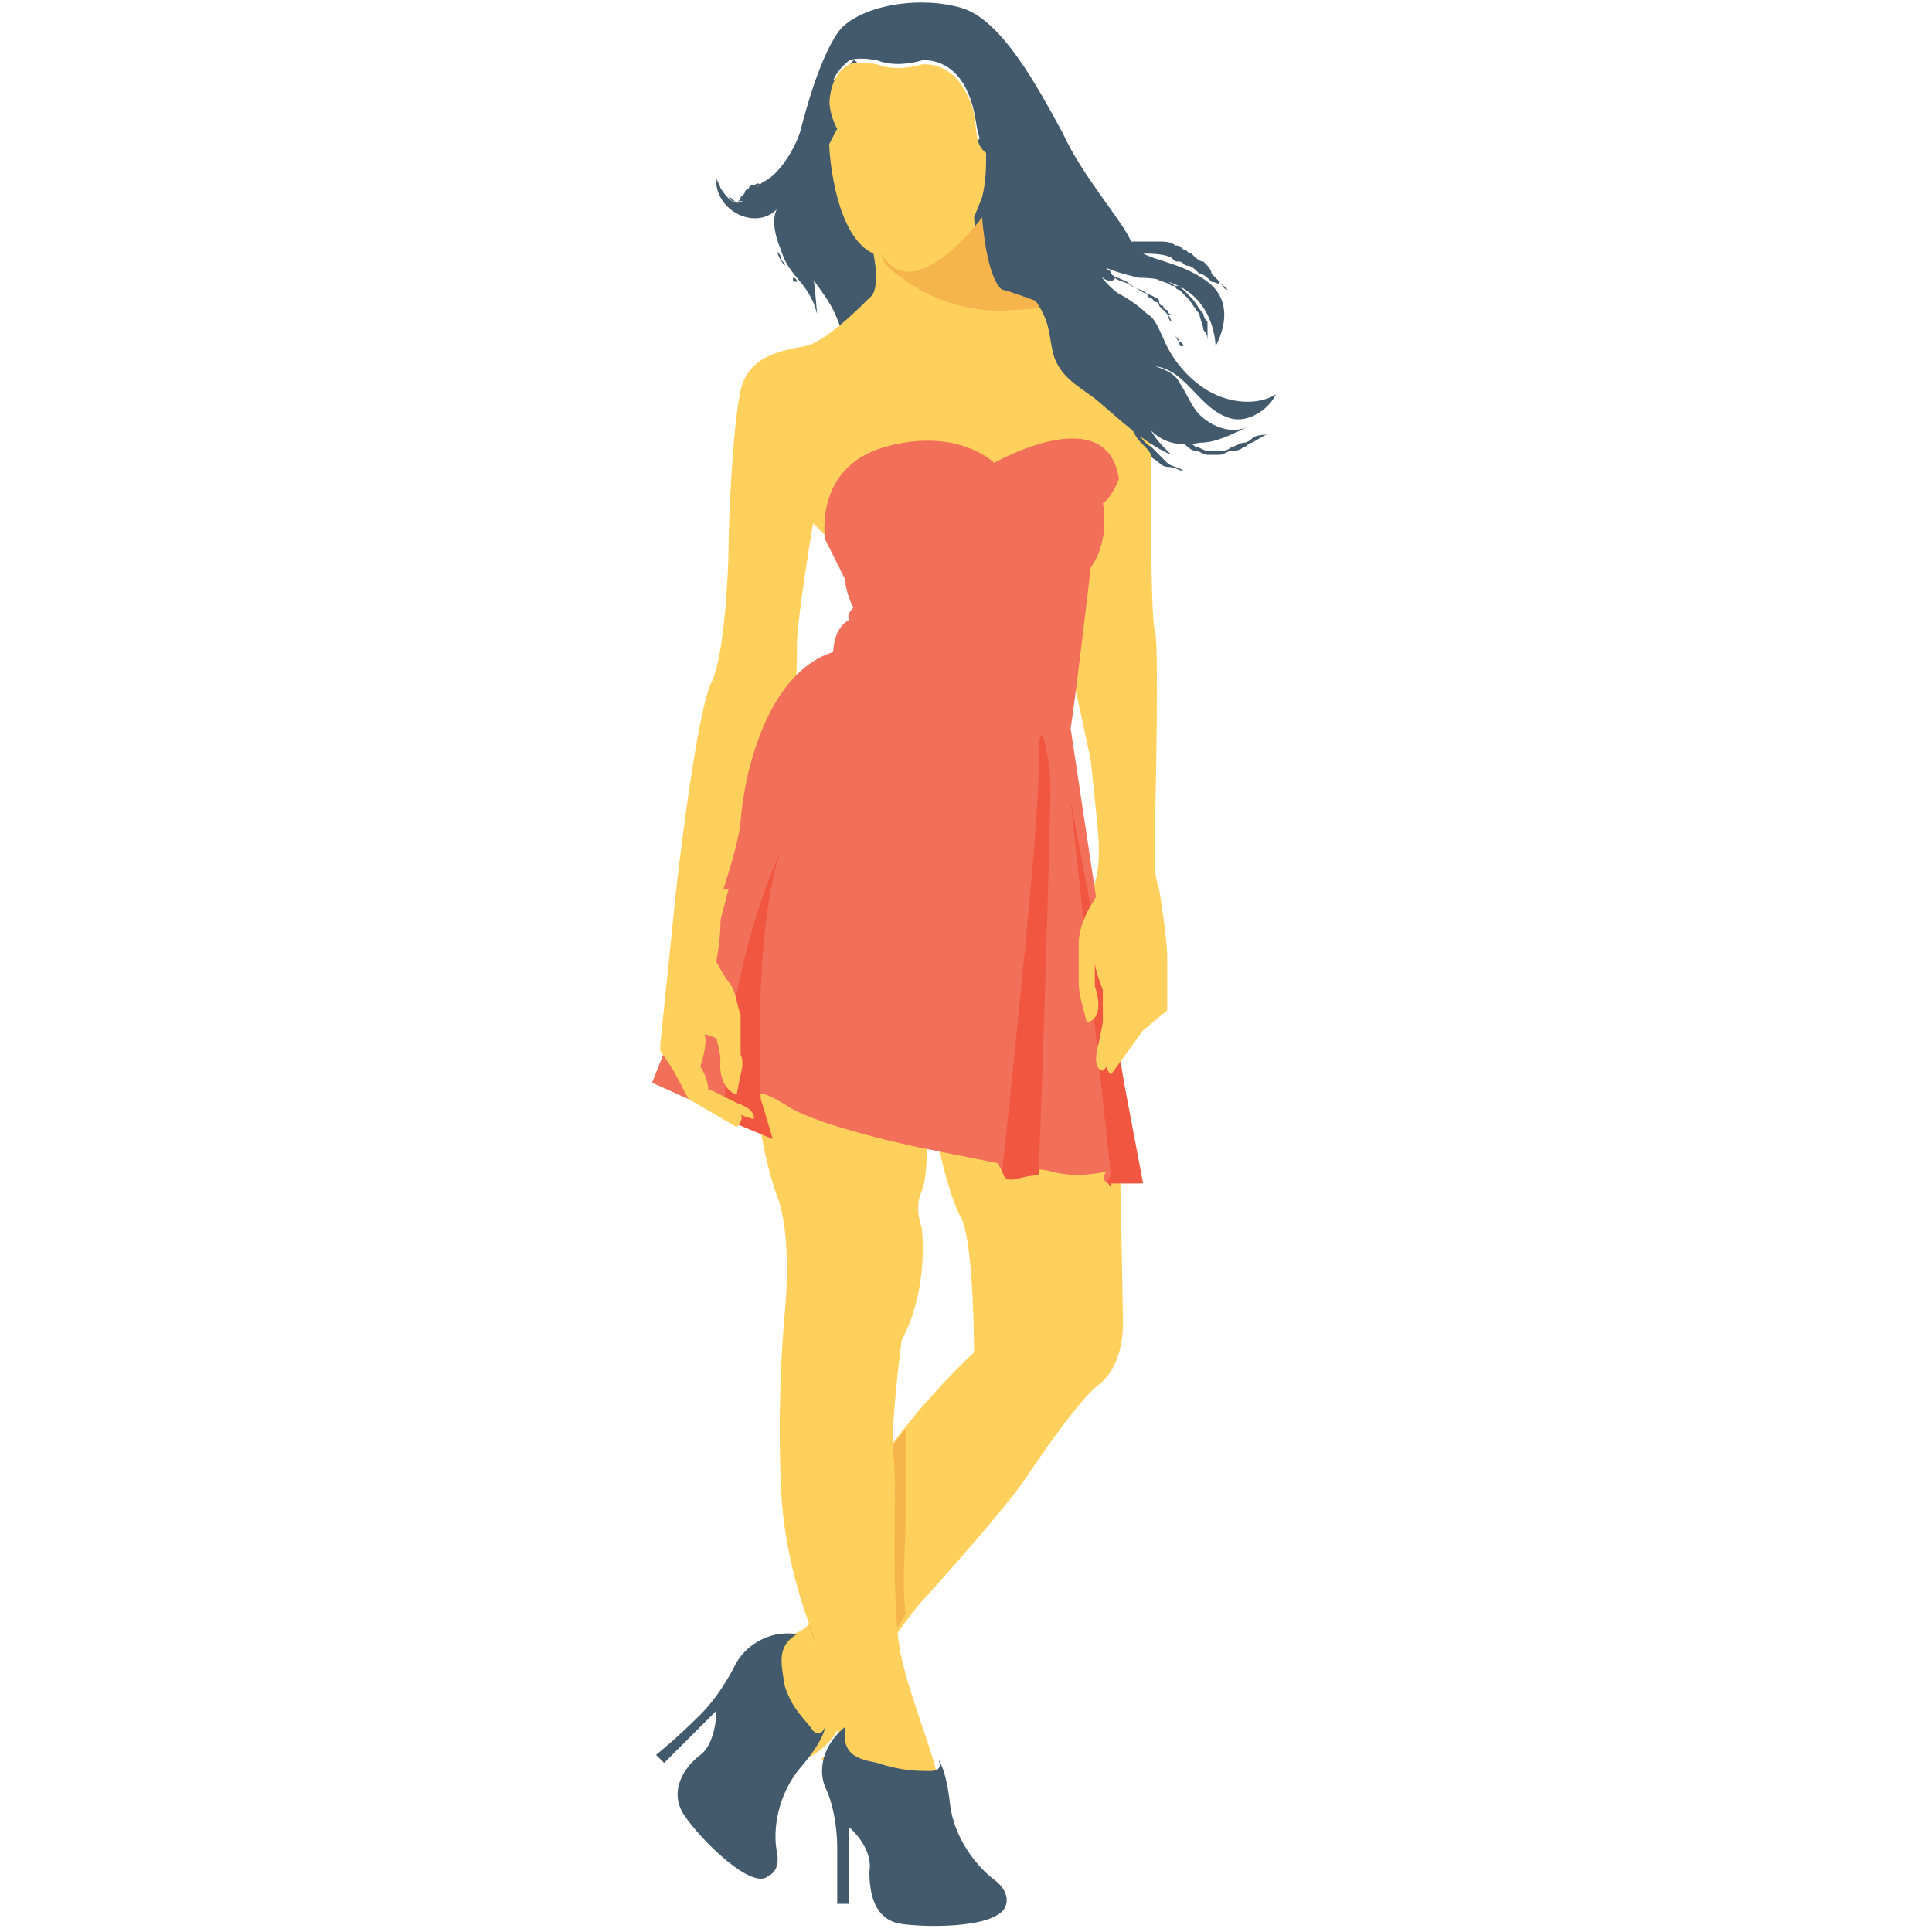 <?xml version="1.0" encoding="utf-8"?>
<!-- Generator: Adobe Illustrator 18.0.0, SVG Export Plug-In . SVG Version: 6.00 Build 0)  -->
<!DOCTYPE svg PUBLIC "-//W3C//DTD SVG 1.1//EN" "http://www.w3.org/Graphics/SVG/1.1/DTD/svg11.dtd">
<svg version="1.1" id="Layer_1" xmlns="http://www.w3.org/2000/svg" xmlns:xlink="http://www.w3.org/1999/xlink" x="0px" y="0px"
	 viewBox="0 0 48 48" enable-background="new 0 0 48 48" xml:space="preserve">
<g>
	<g>
		<g>
			<g>
				<path fill="#FFD15C" d="M23.2,27.9c0,0,0.3,1.7,0.7,2.4c0.3,0.7,0.3,3.3,0.3,3.3s-3.3,3-3.8,5.9c0,0,0,0.9-0.7,1.1
					c-0.6,0.2-0.6,0.2-0.6,0.2l-0.2,3l0.6,0c0.5,0,1-0.3,1.3-0.8c0.2-0.4,0.4-0.9,0.6-1.2c0.4-0.6,1.4-1.9,1.4-1.9s2.1-2.3,2.7-3.2
					c0.6-0.9,1.4-2,1.8-2.3c0.4-0.3,0.6-0.9,0.6-1.5c0-0.6-0.1-5.1-0.1-5.1H23.2z"/>
			</g>
		</g>
	</g>
	<g>
		<g>
			<g>
				<path fill="#F5B54C" d="M22.5,40.1c-0.1-0.8,0-1.7,0-2.4c0-0.7,0-1.2,0-1.5c0-0.1,0-0.4,0-0.7c-0.9,1.1-1.8,2.5-2.1,4
					c0,0,0,0.6-0.3,0.9c0.1,0.3,0.3,0.7,0.4,0.9c0.1,0.2,0.2,0.4,0.2,0.5c0.1,0.3,0.2,0.6,0.2,1c0.1-0.3,0.3-0.7,0.5-0.9
					C21.6,41.3,22.3,40.5,22.5,40.1z"/>
			</g>
		</g>
	</g>
	<g>
		<g>
			<g>
				<path fill="#FFD15C" d="M23,27.9c0,0,0.1,1.2-0.1,1.7c-0.2,0.4,0,0.9,0,0.9s0.2,1.5-0.5,2.8c0,0-0.3,2.3-0.2,2.9
					c0.1,0.6-0.1,3.7,0.2,5c0.3,1.3,1,2.8,1,3.6l-3-1.1l0,0c0.3-0.2,0.5-0.5,0.4-0.8c0-0.4-0.1-0.8-0.2-1.2
					c-0.2-0.7-1.1-2.4-1.2-4.8c-0.1-2.4,0.1-4.3,0.1-4.3s0.2-1.9-0.2-2.9c-0.4-1.1-0.7-3.1-0.5-4.2c0.3-1.1,1-0.1,1-0.1L23,27.9z"/>
			</g>
		</g>
	</g>
	<g>
		<g>
			<g>
				<path fill="#425A6B" d="M21,42.9C21,42.9,21,42.9,21,42.9c-0.5,0.4-0.7,1-0.5,1.5c0.2,0.4,0.3,1,0.3,1.5c0,0.8,0,1.4,0,1.4h0.3
					v-1.9c0,0,0.6,0.5,0.5,1.1c0,0.5,0.1,1.2,0.8,1.3c0.7,0.1,2.5,0.1,2.6-0.5c0,0,0.1-0.3-0.3-0.6c-0.4-0.3-1-1-1.1-1.9
					c-0.1-0.9-0.3-1.1-0.3-1.1s0.2,0.3-0.2,0.3c-0.3,0-0.7,0-1.3-0.2C21.3,43.7,20.9,43.6,21,42.9z"/>
			</g>
		</g>
	</g>
	<g>
		<g>
			<g>
				<path fill="#425A6B" d="M19.8,40.6C19.8,40.6,19.8,40.5,19.8,40.6c-0.6-0.1-1.2,0.2-1.5,0.7c-0.2,0.4-0.5,0.9-0.9,1.3
					c-0.6,0.6-1.1,1-1.1,1l0.2,0.2l1.3-1.3c0,0,0,0.8-0.4,1.1c-0.4,0.3-0.8,0.9-0.4,1.5c0.4,0.6,1.7,1.9,2.1,1.5
					c0,0,0.3-0.1,0.2-0.6c-0.1-0.5,0-1.4,0.6-2.1c0.6-0.7,0.6-1,0.6-1s-0.1,0.3-0.3,0.1c-0.2-0.3-0.5-0.5-0.7-1.1
					C19.4,41.3,19.3,40.9,19.8,40.6z"/>
			</g>
		</g>
	</g>
	<g>
		<g>
			<g>
				<g>
					<g>
						<path fill="#425A6B" d="M26.7,7.6c0,0.3,0,0.6-0.1,0.9c-0.1,0.3-0.3,0.6-0.6,0.7c-0.5,0.3-1.1,0.1-1.5-0.2
							C24,8.6,23.7,8,23.6,7.4c-0.1-0.6-0.1-1.3,0-2c0-0.2,0.1-0.4,0.1-0.7c0.2-0.7,0.6-1.2,1-1.8c0.3,0.1,0.6,0.3,0.8,0.5
							c0.3,0.3,0.5,0.8,0.7,1.2c0.1,0.3,0.2,0.5,0.3,0.8C26.7,6.1,26.7,6.9,26.7,7.6z"/>
					</g>
				</g>
			</g>
			<g>
				<g>
					<g>
						<path fill="#425A6B" d="M19.9,4c0,0.2-0.1,0.4-0.1,0.6c-0.1,0.5-0.2,1.1,0,1.6c0.1,0.1,0.1,0.3,0.2,0.4
							c0.2,0.4,0.5,0.7,0.7,1.1c0.2,0.4,0.3,0.8,0.3,1.2c0-0.3,0.3-0.6,0.5-0.8c0.3-0.3,0.6-0.6,0.8-1c0.1-0.2,0.1-0.5,0.1-0.7
							c0-0.8-0.2-1.6-0.5-2.4c-0.1-0.3-0.2-0.6-0.4-0.9c-0.2-0.3,0-1.2-0.2-1.5c0,0,0-0.1-0.1-0.1c0,0-0.4,0.5-0.5,0.5
							c-0.2,0-0.3,0.2-0.4,0.4c-0.1,0.2-0.1,0.4-0.2,0.6c-0.1,0.5-0.3,1.1-0.4,1.6L19.9,4z"/>
					</g>
				</g>
			</g>
		</g>
		<g>
			<g>
				<g>
					<path fill="#FFD15C" d="M28.9,23.7c0,0.5,0,1.3,0,1.3l-0.6,0.5l-0.8,1.1c0,0-0.1-0.1-0.1-0.2l-0.1,0.1c0,0-0.3,0-0.1-0.7
						l0.1-0.5l0-0.8c0,0-0.2-0.5-0.2-0.7c0,0,0,0.4,0,0.6c0,0,0.3,0.9-0.2,0.9l-0.1-0.4c0,0-0.1-0.3-0.1-0.6c0-0.3,0-1,0-1
						s0.1-0.4,0.3-0.9c0.3-0.5,0.3-1,0.3-1.3c0-0.4-0.1-1.2-0.2-2.2c-0.2-1-0.9-4.1-0.9-4.1l-3.7-1.2l-2-0.3L20.2,13
						c0,0-0.4,2.4-0.4,3c0,0.5,0,1.8-0.3,2.3c-0.3,0.5-1.5,4-1.5,4.5s-0.1,0.9-0.1,1c0,0,0.1,0.2,0.3,0.5c0.1,0.2,0.2,0.6,0.3,0.8
						c0,0.1,0,0.2,0,0.4l0,0.6c0.1,0.2,0,0.5,0,0.5L18.4,27c-0.5-0.2-0.4-0.9-0.4-0.9c-0.1-0.1-0.1-0.5-0.1-0.5
						c-0.2,0-0.3-0.1-0.3-0.1c0.1,0.2-0.1,0.8-0.1,0.8c0.2,0.3,0.2,0.6,0.2,0.6c0.2,0.1,0.4,0.4,0.4,0.4l0.2-0.1
						c0.7,0.2,0.4,0.5,0.4,0.5l-0.3-0.1c0.1,0.1-0.1,0.3-0.1,0.3l-1.2-0.7c0,0-0.4-0.9-0.5-0.9c-0.1-0.1-0.2-0.3-0.2-0.3l0.4-3.9
						c0,0,0.5-4.5,0.9-5.2c0.3-0.7,0.4-2.7,0.4-3.3c0-0.6,0.1-3,0.3-3.9c0.2-0.9,1.1-1,1.6-1.1c0.5-0.1,1.3-0.9,1.6-1.2
						c0.3-0.2,0.1-1.1,0.1-1.1c-0.9-0.4-1.1-2.3-1.1-2.8c0-0.2,0-0.5,0-0.8c0-0.4,0.1-0.9,0.5-1.1c0,0,0,0,0,0c0,0,0.2-0.1,0.7,0
						c0.5,0.2,1.1,0,1.1,0s0.7-0.1,1.1,0.7c0.4,0.7,0.1,1.2,0.5,1.5c0,0.3,0,0.7-0.1,1.1l-0.2,0.5c0,0,0.1,1.5,0.5,1.8
						c0.4,0.3,3.3,1,3.3,1s0.6,1.7,0.6,3.5c0,1.8,0,3.7,0.1,4c0.1,0.4,0,4.6,0,4.6s0,0.9,0,1.1c0,0.2,0,0.7,0,0.7
						S28.9,23.2,28.9,23.7z"/>
				</g>
			</g>
		</g>
		<g>
			<g>
				<g>
					<path fill="#F5B54C" d="M26.1,7.6c0,0-0.4,0.1-0.9,0.1c-1,0.1-2-0.2-2.8-0.8c-0.3-0.2-0.5-0.4-0.5-0.6c0,0,0,0,0,0
						c0.8,1.4,2.5-0.9,2.5-0.9s0.1,1.5,0.5,1.8C25,7.2,25.5,7.4,26.1,7.6z"/>
				</g>
			</g>
		</g>
		<g>
			<g>
				<g>
					<g>
						<path fill="#425A6B" d="M26.9,9.2C26.9,9.2,26.9,9.3,26.9,9.2C27,9.3,27,9.3,27,9.3c0.1,0.1,0.2,0.2,0.3,0.3
							c0.1,0.1,0.1,0.1,0.2,0.2c0,0,0.1,0.1,0.1,0.1c0,0,0,0,0.1,0.1c0,0,0,0,0.1,0.1c0.1,0.2,0.3,0.4,0.4,0.5
							c0.1,0.2,0.2,0.4,0.4,0.5c0.1,0.1,0.1,0.1,0.2,0.2c0.1,0.1,0.1,0.1,0.2,0.2c0.1,0.1,0.3,0.1,0.4,0.2c0,0,0.1,0,0.1,0
							c0,0,0,0,0,0s0,0,0,0c0,0-0.1,0-0.1,0c-0.1,0-0.2-0.1-0.4-0.1c-0.1,0-0.2-0.1-0.2-0.1c-0.1-0.1-0.2-0.1-0.2-0.2
							c-0.1-0.2-0.3-0.3-0.4-0.5c-0.1-0.2-0.3-0.4-0.4-0.5c0,0,0,0-0.1-0.1c0,0,0,0-0.1-0.1c0,0-0.1-0.1-0.1-0.1
							c-0.1-0.1-0.1-0.1-0.2-0.2c-0.1-0.1-0.2-0.2-0.3-0.3c0,0-0.1-0.1-0.1-0.1c0,0,0,0,0,0L26.9,9.2z"/>
					</g>
				</g>
			</g>
			<g>
				<g>
					<g>
						<path fill="#425A6B" d="M28.6,10.1c0,0,0,0,0.1,0.1c0.1,0.1,0.2,0.2,0.3,0.3c0.1,0.1,0.2,0.2,0.4,0.4c0.1,0.1,0.2,0.1,0.3,0.2
							c0.1,0,0.2,0.1,0.3,0.1c0.1,0,0.2,0,0.3,0c0.1,0,0.2,0,0.3-0.1c0.1,0,0.2-0.1,0.3-0.1c0.1,0,0.2-0.1,0.2-0.1
							c0.1-0.1,0.3-0.1,0.4-0.1c0.1,0,0.1,0,0.1,0s-0.1,0-0.1,0c-0.1,0-0.2,0.1-0.4,0.2c-0.1,0-0.1,0.1-0.2,0.1
							c-0.1,0.1-0.2,0.1-0.3,0.1c-0.1,0-0.2,0.1-0.3,0.1c-0.1,0-0.2,0-0.3,0c-0.1,0-0.2-0.1-0.3-0.1c-0.1,0-0.2-0.1-0.3-0.2
							c-0.2-0.1-0.3-0.2-0.4-0.4c-0.1-0.1-0.2-0.2-0.3-0.3c-0.1-0.1-0.1-0.1-0.1-0.1L28.6,10.1z"/>
					</g>
				</g>
			</g>
			<g>
				<g>
					<g>
						<g>
							<path fill="#425A6B" d="M31.7,9.8c-0.5,0.3-1.2,0.2-1.7-0.1c-0.5-0.3-0.9-0.8-1.1-1.3c-0.1-0.2-0.2-0.5-0.4-0.6
								c-0.2-0.2-0.5-0.4-0.7-0.5c-0.3-0.2-0.5-0.5-0.7-0.8l-0.4-0.1c-0.1-0.2-0.2-0.4-0.4-0.6h-1.6c0.2,0.5,0.4,1,0.8,1.4
								c0.2,0.2,0.4,0.5,0.5,0.8c0.1,0.3,0.1,0.6,0.2,0.9c0.2,0.5,0.6,0.7,1,1c0.6,0.5,1.2,1.1,1.9,1.4c-0.2-0.2-0.4-0.4-0.5-0.6
								c0.3,0.3,0.7,0.4,1.2,0.3c0.4,0,0.8-0.2,1.2-0.4c-0.4,0.2-0.9,0-1.2-0.3c-0.2-0.2-0.3-0.5-0.5-0.8c-0.1-0.2-0.3-0.3-0.6-0.4
								c0.8,0.1,1.1,1.1,1.9,1.3C31,10.5,31.5,10.2,31.7,9.8z"/>
						</g>
					</g>
				</g>
				<g>
					<g>
						<g>
							<path fill="#425A6B" d="M27.5,5.4C27.5,5.4,27.5,5.4,27.5,5.4C27.5,5.5,27.6,5.5,27.5,5.4c0,0.1,0.1,0.1,0.1,0.1
								c0,0,0.1,0.1,0.1,0.2c0,0.1,0.1,0.1,0.2,0.2C28,5.9,28,6,28.1,6c0,0,0,0,0,0c0,0,0,0,0,0c0,0,0.1,0,0.1,0c0.1,0,0.1,0,0.2,0
								c0.1,0,0.2,0,0.4,0c0.1,0,0.3,0,0.4,0.1c0.1,0,0.1,0,0.2,0.1c0.1,0,0.1,0.1,0.2,0.1c0.1,0.1,0.2,0.2,0.3,0.2
								c0.1,0.1,0.2,0.2,0.2,0.3c0.1,0.1,0.2,0.2,0.2,0.2c0.1,0.1,0.1,0.1,0.2,0.2c0.1,0,0.1,0.1,0.2,0.1c0.1,0,0.1,0,0.1,0
								c0,0,0,0,0,0s0,0,0,0c0,0-0.1,0-0.1,0c-0.1,0-0.1-0.1-0.2-0.1c-0.1,0-0.1-0.1-0.2-0.2C30.3,7.1,30.2,7,30.1,7
								c-0.1-0.1-0.2-0.2-0.3-0.2c-0.1-0.1-0.2-0.2-0.3-0.2c-0.1,0-0.1-0.1-0.2-0.1c-0.1,0-0.1,0-0.2-0.1c-0.2-0.1-0.5-0.1-0.8-0.1
								c-0.1,0-0.1,0-0.2,0c0,0-0.1,0-0.1,0c0,0,0,0,0,0c0,0,0,0,0,0c-0.1,0-0.2-0.1-0.3-0.1c-0.1-0.1-0.2-0.1-0.2-0.2
								c-0.1-0.1-0.1-0.1-0.1-0.2c0,0,0,0,0-0.1c0,0,0,0,0-0.1c0,0,0,0,0,0L27.5,5.4z"/>
						</g>
					</g>
				</g>
				<g>
					<g>
						<g>
							<path fill="#425A6B" d="M28.3,6.7c0,0,0,0,0.1,0c0.1,0,0.2,0.1,0.3,0.1C28.9,6.9,29,7,29.2,7.1c0,0,0,0,0.1,0c0,0,0,0,0,0
								c0,0,0.1,0.1,0.1,0.1c0.1,0.1,0.1,0.1,0.2,0.2c0.1,0.1,0.2,0.3,0.3,0.4c0,0.1,0.1,0.2,0.1,0.2c0,0.1,0,0.1,0,0.2
								c0,0.1,0,0.2,0,0.3c0,0.1,0,0.1,0,0.1s0,0,0-0.1c0-0.1,0-0.2-0.1-0.3c0-0.1-0.1-0.3-0.1-0.4c-0.1-0.1-0.2-0.3-0.3-0.4
								c-0.1-0.1-0.1-0.1-0.2-0.2c0,0-0.1,0-0.1-0.1c0,0,0,0-0.1,0c0,0,0,0,0,0c-0.1-0.1-0.3-0.1-0.4-0.2c-0.1,0-0.2-0.1-0.3-0.1
								c-0.1,0-0.1,0-0.1,0L28.3,6.7z"/>
						</g>
					</g>
				</g>
				<g>
					<g>
						<path fill="#425A6B" d="M19.3,5c0,0,0,0,0,0.1c0,0,0,0.1,0,0.1c0,0,0,0.1,0,0.2c0,0.1,0,0.1,0,0.2c0,0.1,0,0.1,0,0.2
							c0,0.1,0,0.1,0,0.2c0,0.1,0,0.1,0,0.2c0,0.1,0.1,0.3,0.2,0.4c0.1,0.1,0.1,0.2,0.2,0.3c0,0.1,0,0.1,0.1,0.1c0,0,0,0,0,0.1
							c0,0,0,0,0,0.1c0,0,0,0.1,0,0.1c0,0,0,0,0,0s0,0,0,0c0,0,0,0,0-0.1c0,0,0,0,0-0.1c0,0,0,0,0-0.1c0,0,0-0.1-0.1-0.1
							c-0.1-0.1-0.1-0.2-0.2-0.3c0-0.1-0.1-0.1-0.1-0.2c0-0.1-0.1-0.1-0.1-0.2c0-0.1,0-0.2,0-0.2c0-0.1,0-0.2,0-0.2
							c0-0.1,0-0.1,0-0.2c0-0.1,0-0.1,0-0.2c0-0.1,0-0.1,0-0.2c0,0,0-0.1,0-0.1c0-0.1,0-0.1,0-0.1L19.3,5z"/>
					</g>
				</g>
				<g>
					<g>
						<g>
							<g>
								<path fill="#425A6B" d="M21.1,1.5c0,0,0.2-0.1,0.7,0c0.5,0.2,1.1,0,1.1,0s0.7-0.1,1.1,0.7c0.4,0.8,0.1,1.3,0.7,1.6
									c0.6,0.3,1.1,1.4,1.5,2.2s0.8,1.3,1.1,1.4c0.4,0.1,0.2-0.2-0.1-0.9c0,0,0.2,0.2,1.1,0.4c1.9,0,1.9,1.7,1.9,1.7
									S30.8,7.6,30,7S28.3,6.5,28.1,6c-0.2-0.5-1.2-1.6-1.7-2.7c-0.6-1.1-1.5-2.8-2.5-3.1c-1-0.3-2.4-0.1-3,0.5
									c-0.5,0.6-0.9,2.1-1,2.5c-0.1,0.4-0.5,1.1-0.9,1.3c-0.4,0.2-0.6,1.1-1.2,0c0,0,0,0,0,0.1c0.1,0.7,1,1.1,1.5,0.6c0,0,0,0,0,0
									c0,0-0.2,0.3,0.1,1c0.2,0.7,0.7,0.8,0.9,1.6c0,0-0.1-1.4-0.3-2.1c-0.2-0.7,0.8-2.5,0.8-2.5S20.2,2.2,21.1,1.5z"/>
							</g>
						</g>
					</g>
					<g>
						<g>
							<g>
								<path fill="#425A6B" d="M18.9,4.6C18.9,4.6,18.9,4.6,18.9,4.6C18.8,4.6,18.8,4.6,18.9,4.6c-0.1,0-0.1,0.1-0.1,0.1
									c0,0,0,0.1-0.1,0.1c0,0-0.1,0.1-0.1,0.1c0,0-0.1,0.1-0.1,0.1c-0.1,0-0.1,0-0.2,0c-0.1,0-0.1-0.1-0.2-0.1
									c0,0-0.1-0.1-0.1-0.1c0,0-0.1-0.1-0.1-0.1c-0.1-0.1-0.1-0.2-0.1-0.3c0,0,0-0.1,0-0.1c0,0,0-0.1,0-0.1c0,0,0,0,0-0.1
									c0,0,0,0,0,0s0,0,0,0c0,0,0,0,0,0.1c0,0,0,0.1,0,0.1c0,0,0,0.1,0,0.1c0,0.1,0.1,0.2,0.1,0.3c0,0,0.1,0.1,0.1,0.1
									c0,0,0.1,0.1,0.1,0.1c0,0,0.1,0.1,0.1,0.1c0,0,0.1,0,0.1,0c0,0,0.1,0,0.1-0.1c0,0,0.1-0.1,0.1-0.1c0,0,0-0.1,0.1-0.1
									c0,0,0-0.1,0.1-0.1C18.8,4.6,18.8,4.5,18.9,4.6C18.8,4.5,18.8,4.5,18.9,4.6L18.9,4.6z"/>
							</g>
						</g>
					</g>
				</g>
			</g>
			<g>
				<g>
					<g>
						<path fill="#425A6B" d="M27,5.2C27,5.2,27,5.2,27,5.2c0,0.1,0,0.1,0,0.1c0,0,0,0.1,0,0.1c0,0.1,0,0.1,0,0.2c0,0.1,0,0.2,0,0.3
							c0,0.1,0,0.2,0.1,0.3c0,0.1,0.1,0.2,0.2,0.3c0,0,0,0,0,0l0,0c0,0,0,0,0.1,0.1c0,0,0.1,0,0.1,0.1c0,0,0.1,0,0.1,0.1
							c0.1,0.1,0.2,0.1,0.4,0.2C28,7,28.1,7.1,28.3,7.2c0.1,0.1,0.3,0.1,0.4,0.2c0,0,0.1,0,0.1,0.1c0,0,0,0.1,0.1,0.1
							c0,0,0,0.1,0.1,0.1c0,0,0,0.1,0.1,0.1C29,7.8,29,7.9,29.1,8c0,0.1,0.1,0.2,0.1,0.3c0,0.1,0.1,0.2,0.1,0.2c0,0.1,0,0.1,0.1,0.1
							c0,0,0,0,0,0s0,0,0,0c0,0,0-0.1-0.1-0.1c0-0.1-0.1-0.1-0.1-0.2c0-0.1-0.1-0.2-0.1-0.3c0-0.1-0.1-0.2-0.2-0.3c0,0,0,0-0.1-0.1
							c0,0,0-0.1-0.1-0.1c0,0,0,0-0.1-0.1c0,0-0.1,0-0.1-0.1c-0.1-0.1-0.2-0.1-0.4-0.2c-0.1-0.1-0.3-0.1-0.4-0.2
							C27.7,7,27.5,7,27.4,6.9c0,0-0.1,0-0.1-0.1c0,0-0.1,0-0.1-0.1c0,0-0.1,0-0.1-0.1l0,0c0,0,0,0,0,0c-0.1-0.1-0.2-0.2-0.2-0.4
							c-0.1-0.1-0.1-0.3-0.1-0.4c0-0.1,0-0.2,0-0.3c0-0.1,0-0.2,0-0.2c0,0,0-0.1,0-0.1c0,0,0,0,0-0.1c0,0,0-0.1,0-0.1L27,5.2z"/>
					</g>
				</g>
			</g>
		</g>
		<g>
			<g>
				<g>
					<path fill="#F26F5A" d="M20.5,13.4c0,0-0.3-1.8,1.5-2.3c1.8-0.5,2.7,0.4,2.7,0.4s2.8-1.6,3.1,0.4c0,0-0.2,0.5-0.4,0.6
						c0,0,0.2,0.9-0.3,1.6c0,0-0.4,3.4-0.5,4l1.7,11.3h-0.8c-0.1-0.1-0.1-0.2,0-0.3c0,0-0.7,0.2-1.4,0c-0.7-0.2-1.1,0.4-1.3-0.2
						l-2-0.4c0,0-2.4-0.5-3.2-1c-0.8-0.5-0.8-0.3-0.8-0.3l0.3,1l-2.9-1.3c0,0,2.1-5.2,2.2-6.5c0.1-1.3,0.7-3.7,2.3-4.2
						c0,0,0-0.6,0.4-0.8c0,0-0.1-0.1,0.1-0.3c0,0-0.2-0.4-0.2-0.7L20.5,13.4"/>
				</g>
			</g>
		</g>
		<g>
			<g>
				<g>
					<path fill="#F05640" d="M25.8,29.2c-0.5,0-0.8,0.3-0.9-0.1c0,0,1-9.2,0.9-10.2c0-1.1,0.2-0.6,0.3,0.5
						C26.1,20.3,25.9,27,25.8,29.2z"/>
				</g>
			</g>
		</g>
		<g>
			<g>
				<g>
					<path fill="#F05640" d="M27.6,29.5c-0.1-0.1-0.1-0.2,0-0.3l-1-9.3l1.8,9.5H27.6z"/>
				</g>
			</g>
		</g>
		<g>
			<g>
				<path fill="#F05640" d="M19.4,21.1c-0.7,2.1-0.5,6.1-0.5,6.2c0,0,0,0,0,0l0.3,1L18,27.8C18,24,19.4,21.2,19.4,21.1z"/>
			</g>
		</g>
		<g>
			<g>
				<g>
					<g>
						<path fill="#FFD15C" d="M18.3,27.4L18,27.5c0,0-0.2-0.3-0.4-0.4c0,0,0-0.3-0.2-0.6c0,0,0.2-0.6,0.1-0.8c0,0,0.1,0,0.3,0.1
							c0,0,0.1,0.4,0.1,0.5c0,0-0.1,0.7,0.4,0.9l0.1-0.5c0,0,0.1-0.3,0-0.5l0-0.6c0-0.1,0-0.2,0-0.4c-0.1-0.2-0.1-0.6-0.3-0.8
							c-0.2-0.3-0.3-0.5-0.3-0.5c0-0.1,0.1-0.5,0.1-1c0-0.1,0.1-0.4,0.2-0.8h-1.3c0,0.1,0,0.1,0,0.1l-0.4,3.9c0,0,0.2,0.3,0.2,0.3
							c0.1,0.1,0.5,0.9,0.5,0.9l1.2,0.7c0,0,0.2-0.2,0.1-0.3l0.3,0.1C18.7,27.9,18.9,27.6,18.3,27.4z"/>
					</g>
				</g>
			</g>
			<g>
				<g>
					<polygon fill="#FFD15C" points="18.2,27.6 18.3,27.5 18.3,27.4 17.7,27.1 17.4,27 17.9,27.6 					"/>
				</g>
			</g>
		</g>
		<g>
			<g>
				<g>
					<path fill="#FFD15C" d="M28.7,21.6h-1.3c0,0.3-0.1,0.6-0.3,0.9c-0.3,0.5-0.3,0.9-0.3,0.9s0,0.7,0,1c0,0.3,0.1,0.6,0.1,0.6
						l0.1,0.4c0.5-0.1,0.2-0.9,0.2-0.9c0-0.1,0-0.6,0-0.6c0,0.2,0.2,0.7,0.2,0.7l0,0.8l-0.1,0.5c-0.2,0.7,0.1,0.7,0.1,0.7l0.1-0.1
						c0,0.1,0.1,0.2,0.1,0.2l0.8-1.1l0.6-0.5c0,0,0-0.7,0-1.3c0-0.5-0.2-1.7-0.2-1.7S28.7,21.8,28.7,21.6z"/>
				</g>
			</g>
		</g>
	</g>
</g>
</svg>
